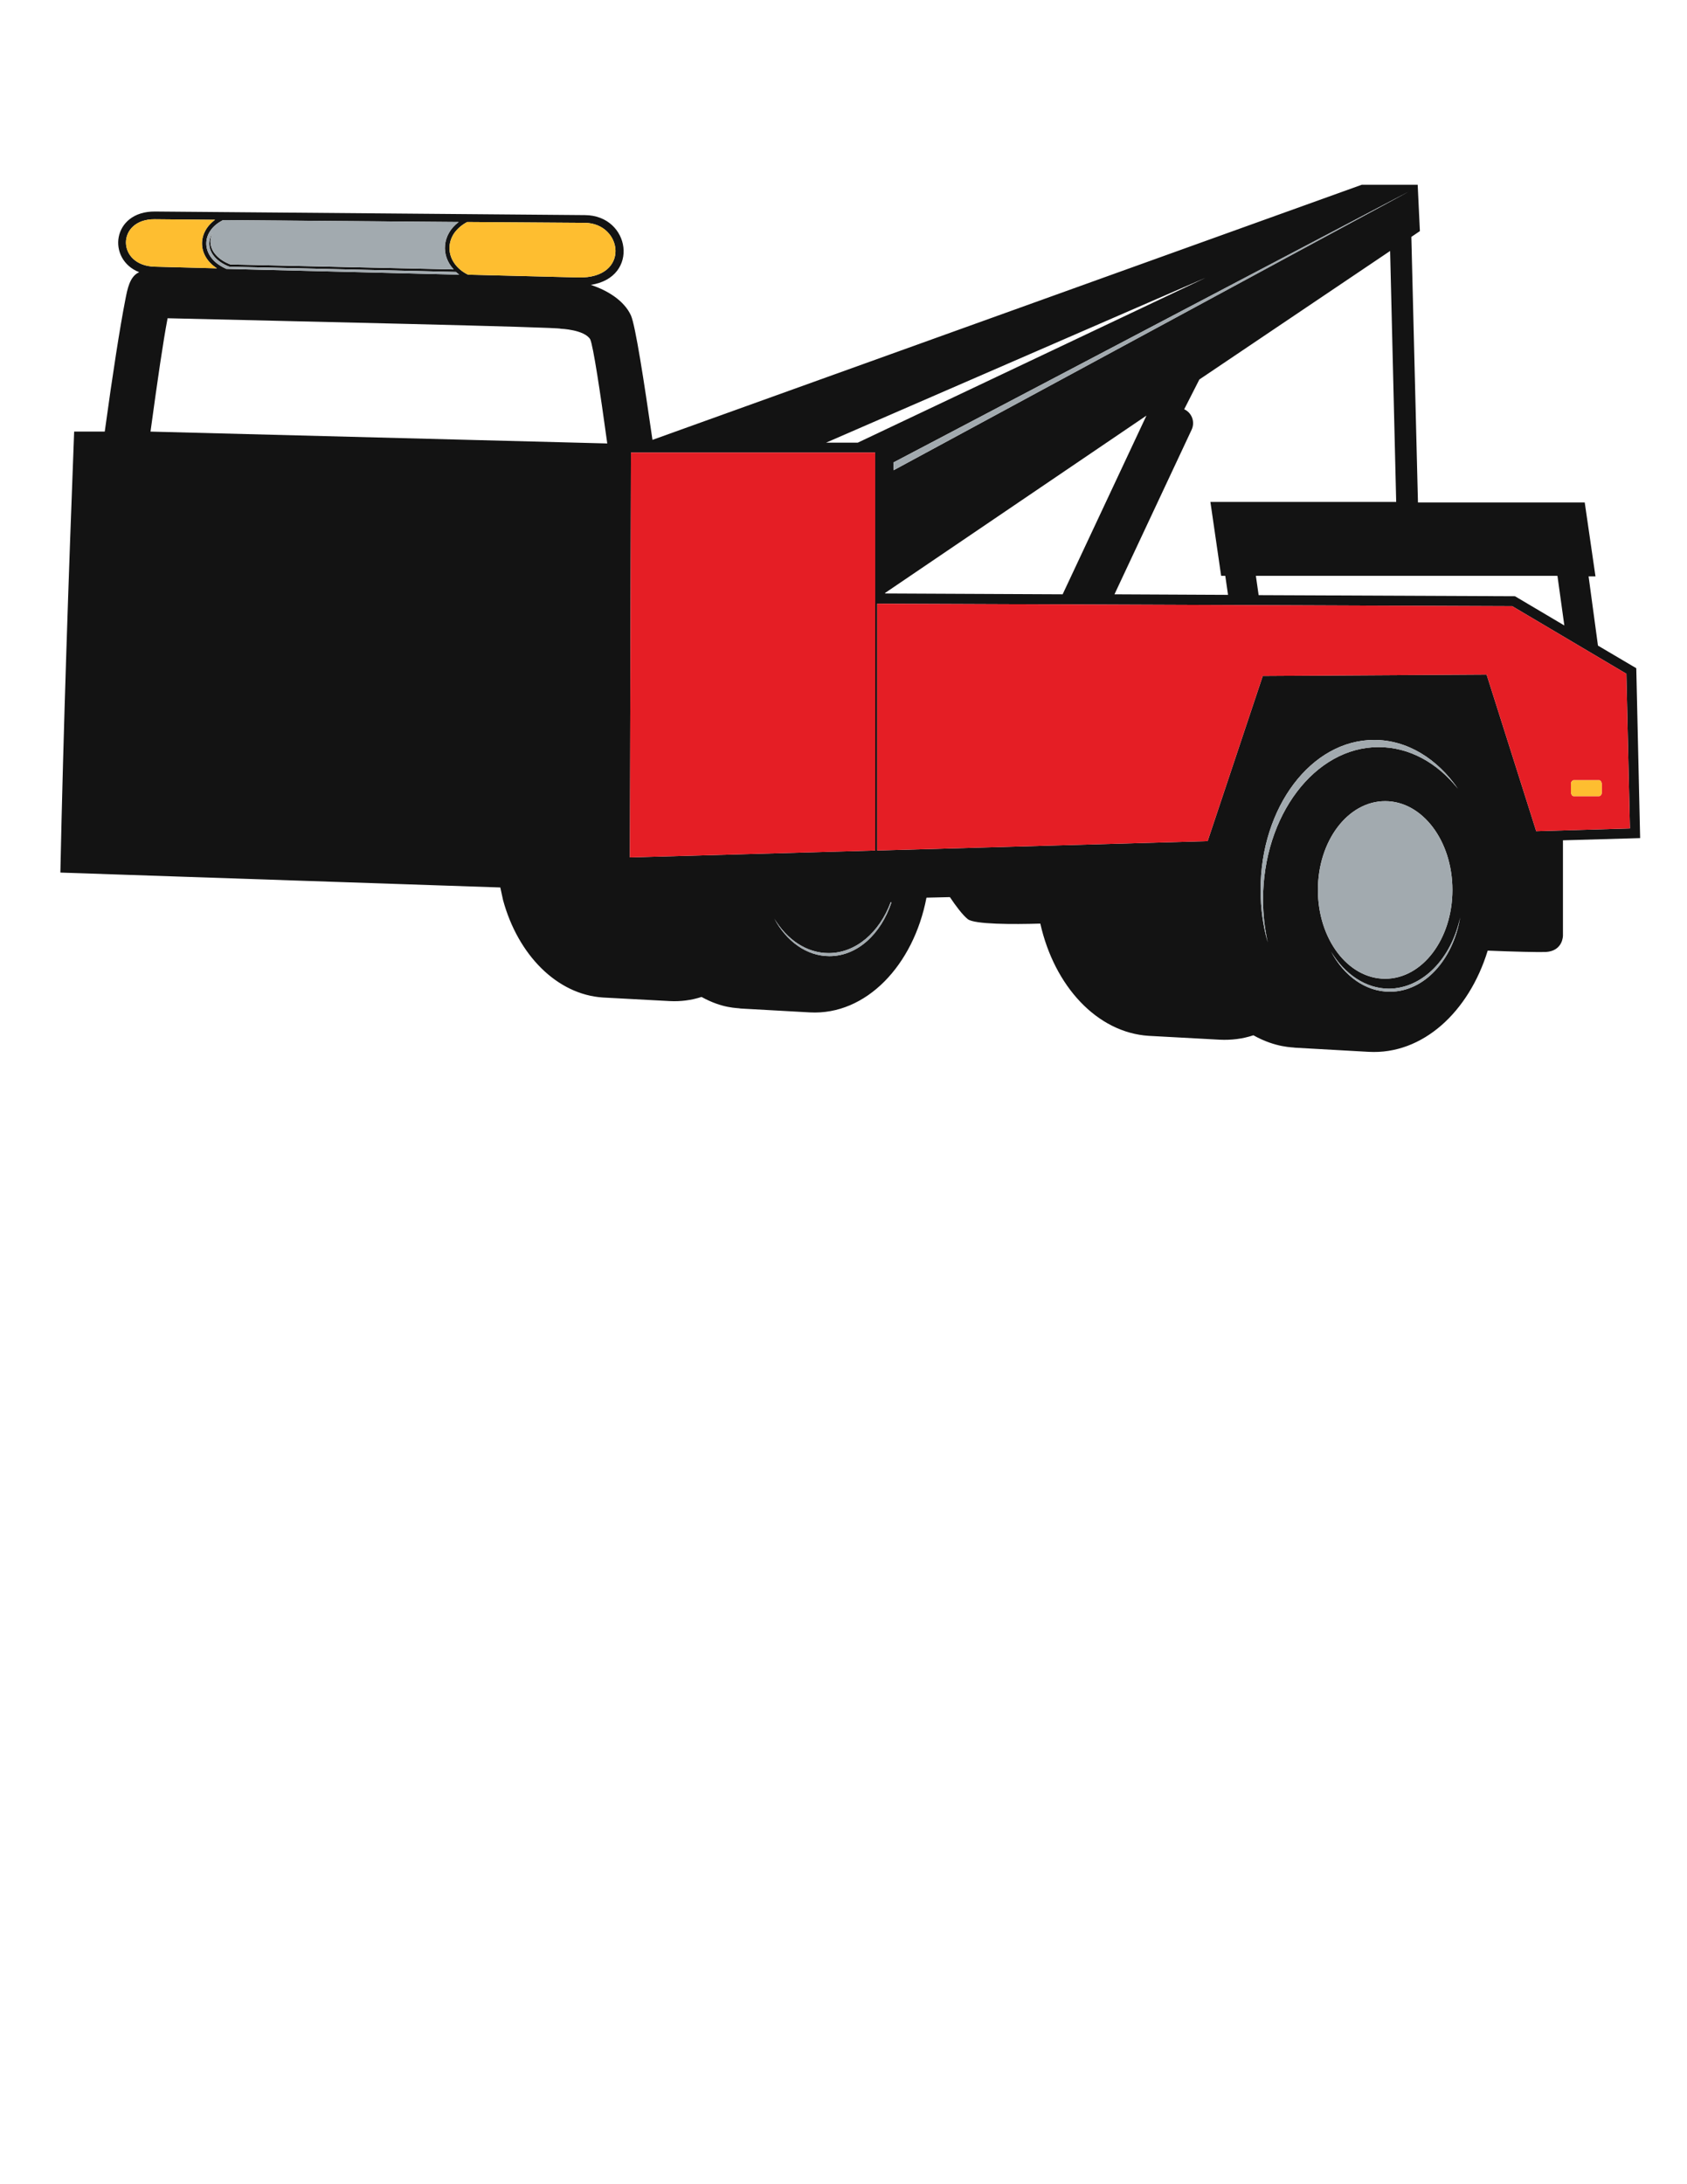 <?xml version="1.0" encoding="utf-8"?>
<!-- Generator: Adobe Illustrator 21.1.0, SVG Export Plug-In . SVG Version: 6.00 Build 0)  -->
<svg version="1.1" id="Layer_1" xmlns="http://www.w3.org/2000/svg" xmlns:xlink="http://www.w3.org/1999/xlink" x="0px" y="0px"
	 viewBox="0 0 612 792" enable-background="new 0 0 612 792" xml:space="preserve">
<g>
	<path fill="#131313" d="M593.6,242.3l-13.9-8.2l-3.4-25.1h2.5l-3.9-26.8h-60.5L512,85.9l3.1-2.1L514.3,67H494l-257.3,92.5
		c-3.1-21.5-6.2-41.5-7.8-45.1c-2.4-5.3-8.4-9.1-14.6-11.1c17.9-2.7,14.4-25.2-2.1-25.3l-156-1.3c-15.6-0.1-17.5,17.4-5.7,22
		c-3.5,1.5-4.3,6.3-5,9.8c-2,10.2-4.6,26.9-7.5,48H26.9c-2,52.1-3.9,107.5-5,159.9l159.6,5.4l1,4.6c5.4,19.8,19.5,34.2,36.2,35.3
		L243,363c3.9,0.2,7.8-0.3,11.5-1.5c7.8,4.3,13,3.9,14.2,4.2l25.1,1.4c20.4,1.1,37.6-17.1,42.3-41.6l8.5-0.2c2,3,4.6,6.5,6.5,8
		c2.4,1.9,16.5,1.9,26.3,1.6c5.1,22.7,20.6,39.5,39.3,40.7l25.8,1.4c4.2,0.2,8.3-0.3,12.2-1.6c8.2,4.6,14.5,4.3,15.1,4.5l26.7,1.5
		c19.6,1.1,36.4-14.5,43.2-36.7c9.5,0.4,18.5,0.6,21.1,0.5c6.3-0.4,6.2-6,6.2-6v-34.5l28-0.8L593.6,242.3z M212.1,80.8
		c13.9,0.1,16.7,20.3-2.3,19.8l-40-1c-2.1-1-3.7-2.4-4.8-3.9c-2.5-3.4-2.6-7.7-0.2-11.2c1.1-1.5,2.6-2.9,4.7-4L212.1,80.8z
		 M166.4,80.5c-6,4.5-6.6,12.1-1.8,17.2l-81-1.8c-2.4-0.9-4.2-2.2-5.4-3.6c-2.1-2.4-2.4-5.4-1-8c-1.9,2.8-1.7,6.1,0.6,8.8
		c1.2,1.4,3,2.7,5.4,3.6l82.2,1.9c0.4,0.4,0.8,0.7,1.2,1l-84.5-2.1c-2.4-1.1-4.2-2.4-5.4-4c-2.4-3.1-2.5-7-0.2-10.1
		c1-1.4,2.5-2.6,4.4-3.6L166.4,80.5z M56.1,79.5L78,79.7c-6.5,4.8-6.3,13.1,0.7,17.6l-22.5-0.6C42.2,96.4,42.2,79.4,56.1,79.5z
		 M54.6,156.5c2.6-19,4.6-32.8,6.2-41.1c41.4,1,142.6,3.2,142.6,3.8c0,0,8.5,0.3,10.7,3.8c1.1,2.4,3.6,18.9,6.2,37.8L54.6,156.5z
		 M565,208.8l2.5,18l-17.9-10.6l-93-0.4l-1-7H565z M443,208.8h1.5l1,6.9l-41.2-0.2l28-59.7c1.3-2.8,0.1-6.1-2.7-7.4l5.5-10.8
		L504.3,91l2.2,91h-67.4L443,208.8z M385.5,215.5l-64.4-0.3V215l94.8-64.3L385.5,215.5z M511.2,69.4l-187,101.1l-0.1-2.8L511.2,69.4
		z M437.4,100.7l-126.2,59.8h-11.5L437.4,100.7z M228.5,310.9l0.4-146.8h88.6v53.7v1.1v89.5L228.5,310.9z M300.9,346.7
		c-8.3,0-15.6-5.4-20-13.6c4.6,7.6,11.7,12.5,19.7,12.5c9.9,0,18.4-7.5,22.5-18.4h0.3C319.6,338.7,311,346.7,300.9,346.7z
		 M458.2,326.2c0,5.4,0.6,10.6,1.7,15.5c-1.7-5.9-2.6-12.3-2.6-19c0-30,18.4-54.4,41.2-54.4c12,0,22.9,6.8,30.4,17.7
		c-7.5-9.4-17.6-15.1-28.8-15.1C477,270.9,458.2,295.7,458.2,326.2z M502.5,290.5c13.5,0,24.4,14.4,24.4,32.2
		c0,17.8-10.9,32.2-24.4,32.2c-13.5,0-24.4-14.4-24.4-32.2C478.1,304.9,489,290.5,502.5,290.5z M504.2,359.6
		c-8.8,0-16.6-5.7-21.3-14.5c4.9,8.1,12.5,13.4,21,13.4c12.3-0.1,22.6-11,25.8-25.8C527.1,348.1,516.7,359.6,504.2,359.6z
		 M557.3,301.4l-18-56.8l-81.2,0.5l-20,59.9l-119.9,3.4v-89.5l230.4,0.9l41.4,24.5l1.3,56.1L557.3,301.4z"/>
	<path fill="#E51E25" d="M317.5,308.4l-89,2.5l0.4-146.8h88.6v53.7v1.1V308.4z M590,244.3l1.3,56.1l-34,1l-18-56.8l-81.2,0.5
		l-20,59.9l-119.9,3.4v-89.5l230.4,0.9L590,244.3z M581.1,284.4c0-0.5-0.2-0.9-0.4-1.2c-0.1-0.2-0.4-0.3-0.6-0.3h-9.2
		c-0.2,0-0.4,0.1-0.6,0.3c-0.3,0.3-0.4,0.7-0.4,1.2v2.8c0,0.5,0.2,0.9,0.4,1.2c0.1,0.2,0.4,0.3,0.6,0.3h9.2c0.2,0,0.4-0.1,0.6-0.3
		c0.3-0.3,0.4-0.7,0.4-1.2V284.4z"/>
	<path fill="#FEBE30" d="M56.2,96.7c-14-0.3-14-17.3-0.1-17.2L78,79.7c-6.5,4.8-6.3,13.1,0.7,17.6L56.2,96.7z M164.8,84.5
		c-2.4,3.5-2.3,7.8,0.2,11.2c1.1,1.5,2.7,2.9,4.8,3.9l40,1c19,0.5,16.2-19.7,2.3-19.8l-42.6-0.3C167.4,81.6,165.9,83,164.8,84.5z
		 M580.1,282.9h-9.2c-0.2,0-0.4,0.1-0.6,0.3c-0.3,0.3-0.4,0.7-0.4,1.2v2.8c0,0.5,0.2,0.9,0.4,1.2c0.1,0.2,0.4,0.3,0.6,0.3h9.2
		c0.2,0,0.4-0.1,0.6-0.3c0.3-0.3,0.4-0.7,0.4-1.2v-2.8c0-0.5-0.2-0.9-0.4-1.2C580.6,283,580.3,282.9,580.1,282.9z"/>
	<path fill="#A2AAAF" d="M323.1,327.2h0.3c-3.8,11.5-12.4,19.5-22.5,19.5c-8.3,0-15.6-5.4-20-13.6c4.6,7.6,11.7,12.5,19.7,12.5
		C310.5,345.6,319,338.1,323.1,327.2z M528.9,286c-7.5-10.9-18.4-17.7-30.4-17.7c-22.8,0-41.2,24.4-41.2,54.4c0,6.7,0.9,13.1,2.6,19
		c-1.1-4.9-1.7-10.1-1.7-15.5c0-30.5,18.8-55.3,41.9-55.3C511.3,270.9,521.4,276.6,528.9,286z M76.5,83.4c-2.3,3.1-2.2,7,0.2,10.1
		c1.2,1.6,3,2.9,5.4,4l84.5,2.1c-0.4-0.3-0.8-0.6-1.2-1l-82.2-1.9c-2.4-0.9-4.2-2.2-5.4-3.6c-2.3-2.7-2.5-6-0.6-8.8
		c-1.4,2.6-1.1,5.6,1,8c1.2,1.4,3,2.7,5.4,3.6l81,1.8c-4.8-5.1-4.2-12.7,1.8-17.2l-85.5-0.7C79,80.8,77.5,82,76.5,83.4z
		 M502.5,354.9c13.5,0,24.4-14.4,24.4-32.2c0-17.8-10.9-32.2-24.4-32.2s-24.4,14.4-24.4,32.2C478.1,340.5,489,354.9,502.5,354.9z
		 M324.2,170.5l187-101.1l-187.1,98.3L324.2,170.5z M503.9,358.5c-8.5,0-16.1-5.3-21-13.4c4.7,8.8,12.5,14.5,21.3,14.5
		c12.5,0,22.9-11.5,25.5-26.9C526.5,347.5,516.2,358.4,503.9,358.5z"/>
</g>
</svg>
